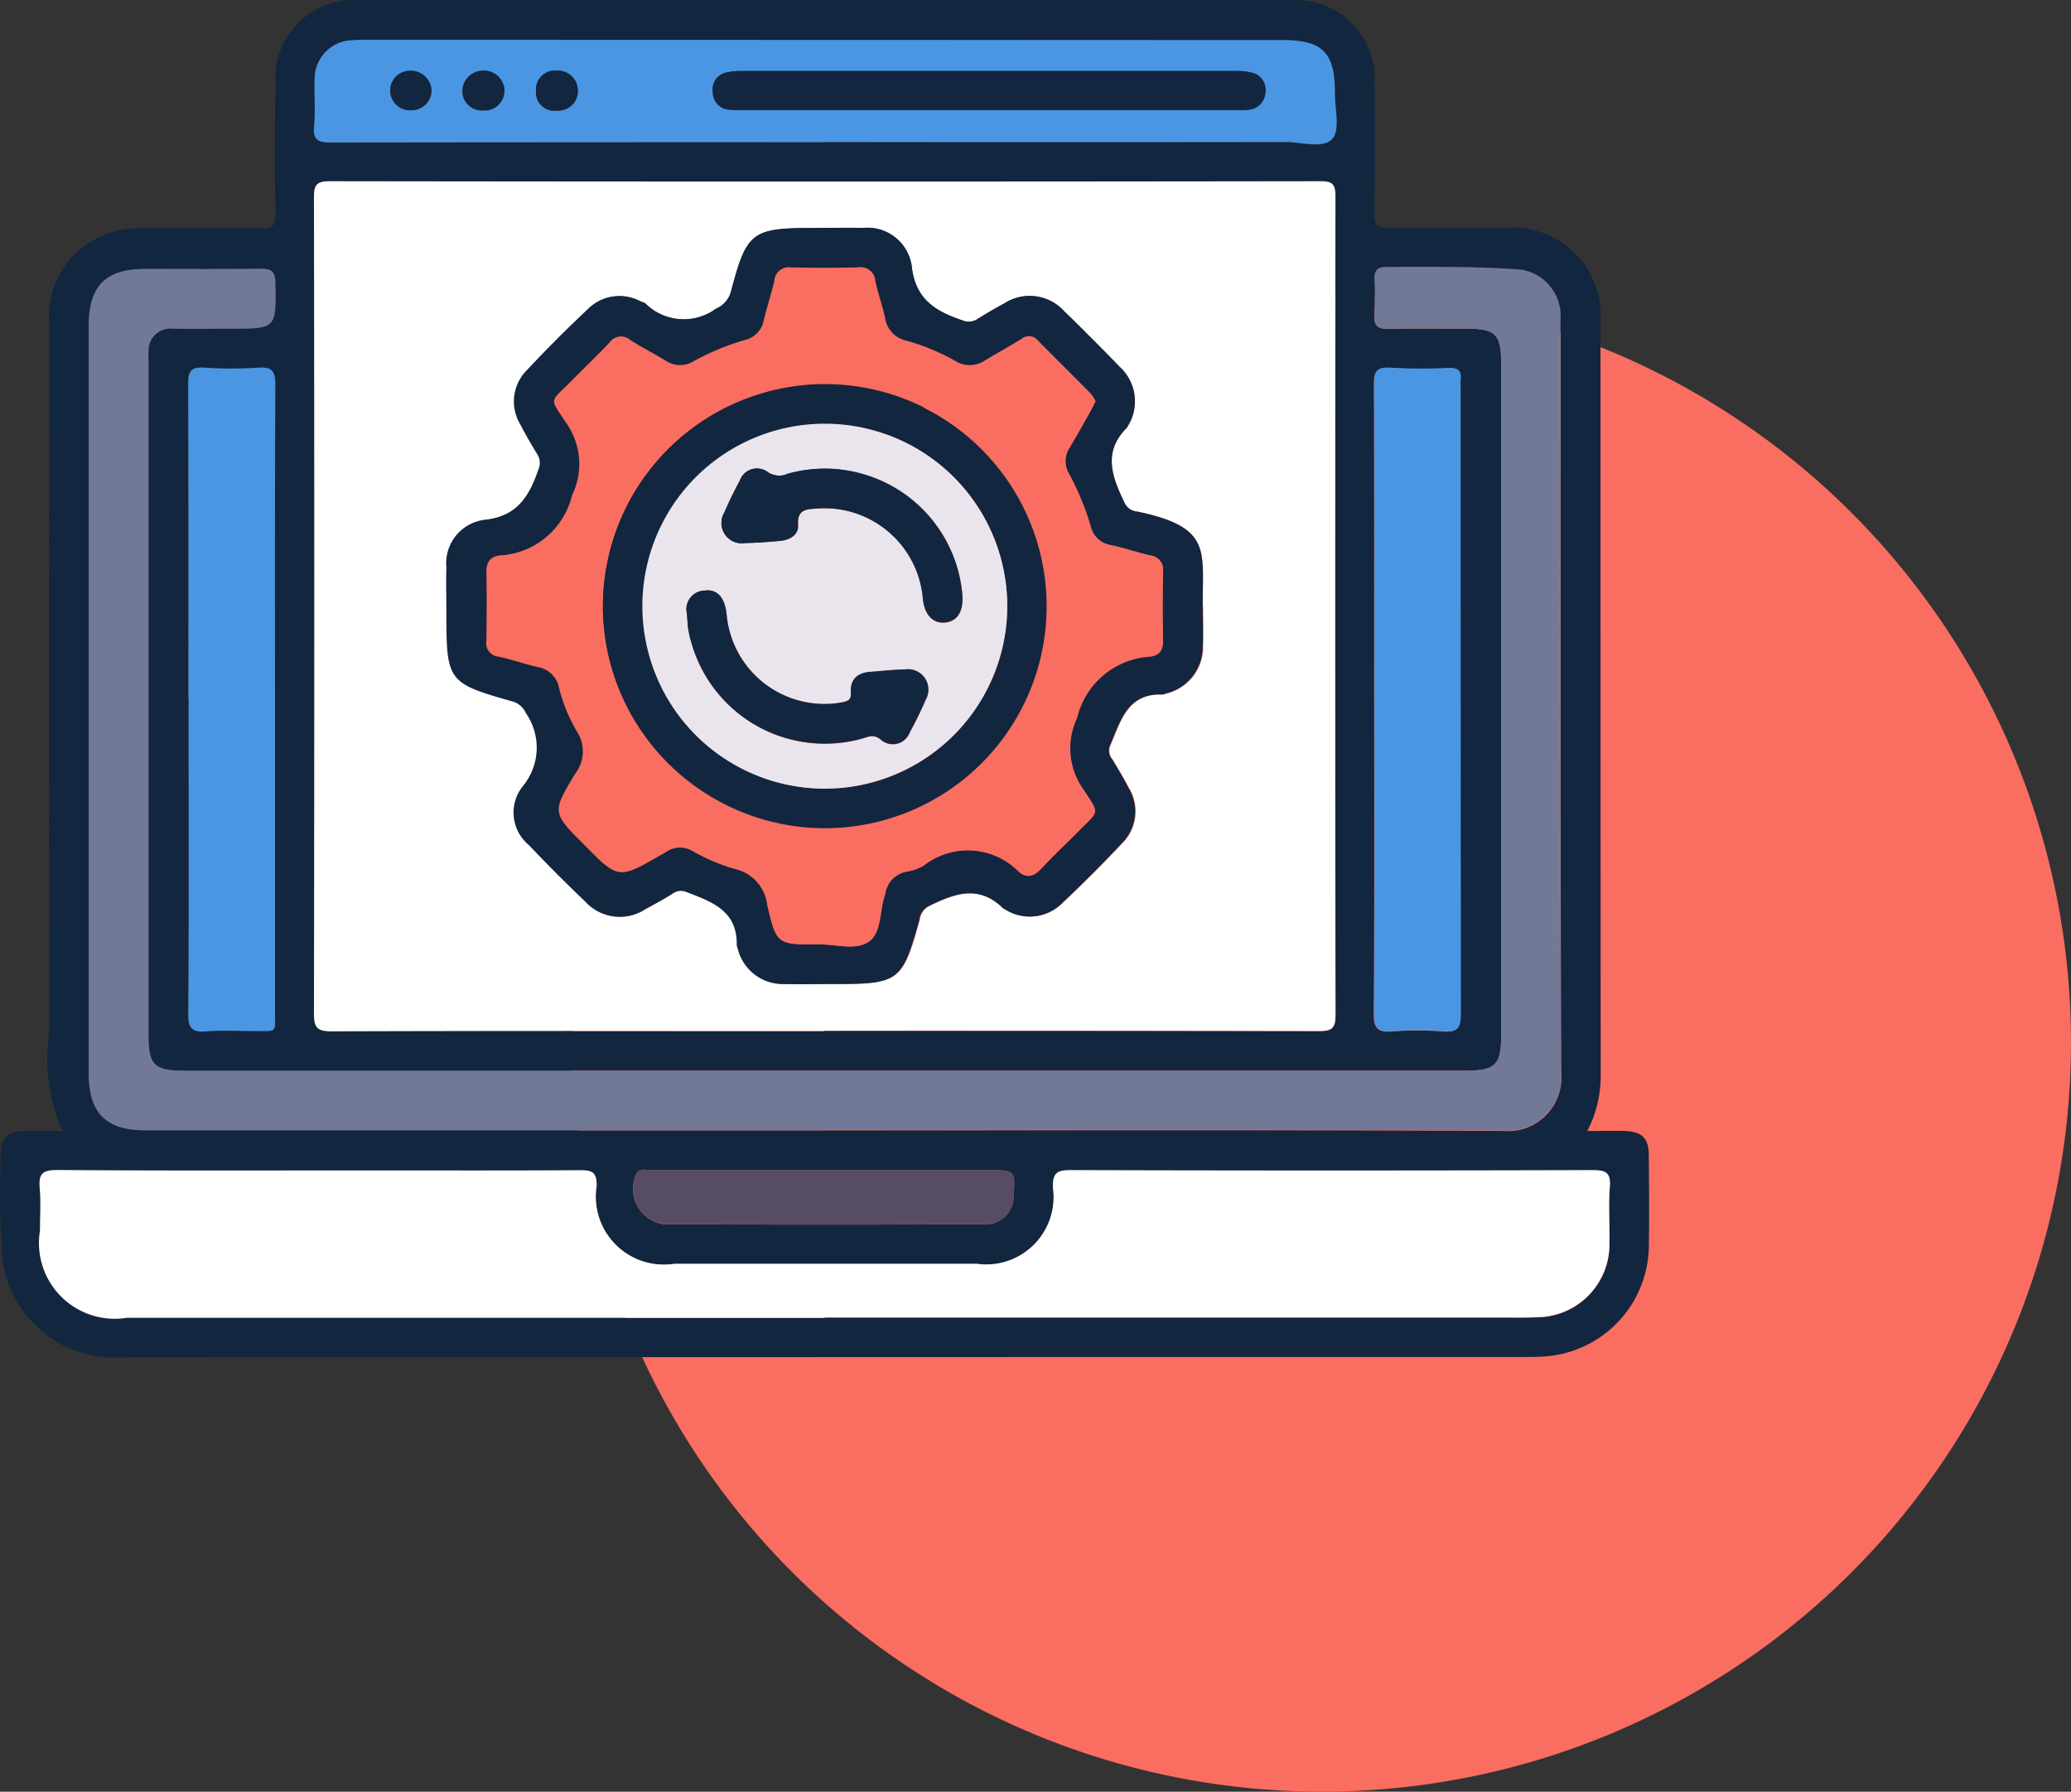 <svg xmlns="http://www.w3.org/2000/svg" xmlns:xlink="http://www.w3.org/1999/xlink" width="57.041" height="49.344" viewBox="0 0 57.041 49.344">
  <rect x="0" y="0" width="57.041" height="49.344" fill="#333333" stroke="none"/>
  <defs>
    <clipPath id="clip-path">
      <rect id="Rectángulo_403851" data-name="Rectángulo 403851" width="45.421" height="37.385" fill="none"/>
    </clipPath>
  </defs>
  <g id="Grupo_1103109" data-name="Grupo 1103109" transform="translate(-837.908 -7667.953)">
    <g id="Grupo_1103108" data-name="Grupo 1103108">
      <g id="Grupo_1103107" data-name="Grupo 1103107">
        <ellipse id="Elipse_11565" data-name="Elipse 11565" cx="20.631" cy="20.631" rx="20.631" ry="20.631" transform="translate(853.687 7676.034)" fill="#fa6d61"/>
        <g id="Grupo_1102603" data-name="Grupo 1102603" transform="translate(837.908 7667.953)">
          <g id="Grupo_1102602" data-name="Grupo 1102602" transform="translate(0 0)" clip-path="url(#clip-path)">
            <path id="Trazado_913295" data-name="Trazado 913295" d="M43.718,31.148c.381,0,.707-.009,1.032,0,.474.017.66.2.663.659.006.855.016,1.711,0,2.567a3.082,3.082,0,0,1-2.825,2.979c-.194.016-.39.018-.585.018q-19.317,0-38.635.012a3.13,3.13,0,0,1-3.3-2.677A25.584,25.584,0,0,1,.029,31.65c0-.341.269-.486.587-.5.343-.012.688,0,1.107,0a4.886,4.886,0,0,1-.367-2.713q-.013-9.75,0-19.5a2.424,2.424,0,0,1,1.681-2.53,3.134,3.134,0,0,1,.977-.128c1.066,0,2.132-.012,3.2.008.3.005.374-.091.37-.38-.015-1.2-.012-2.4,0-3.6A2.169,2.169,0,0,1,9.849,0Q22.727,0,35.606.005a2.164,2.164,0,0,1,2.255,2.276c.009,1.2.012,2.4-.005,3.6,0,.309.071.409.393.4,1.066-.02,2.132-.011,3.2-.007a2.434,2.434,0,0,1,2.633,2.637q0,10.358.006,20.715a3.3,3.3,0,0,1-.366,1.516M22.687,28.393v0q6.822,0,13.642.007c.333,0,.457-.055.457-.431q-.019-11.279,0-22.558c0-.346-.1-.412-.423-.412q-13.642.013-27.284,0c-.372,0-.429.118-.429.45q.013,11.234,0,22.468c0,.392.086.495.488.493,4.517-.017,9.035-.01,13.552-.01m.03,2.738v-.006c6.229,0,12.459-.016,18.688.015A1.473,1.473,0,0,0,43,29.537c-.025-6.845-.014-13.691-.014-20.535,0-.135.005-.271,0-.406A1.293,1.293,0,0,0,41.91,7.428c-1.242-.094-2.488-.076-3.732-.075-.227,0-.329.089-.322.321a9.226,9.226,0,0,1,0,.99c-.027.332.118.4.417.394.705-.017,1.411-.006,2.116-.006.808,0,.958.153.958.977q0,9.232,0,18.464c0,.842-.151.993-1,.993H5.087c-.848,0-1-.151-1-.989V10.034c0-.12-.007-.241,0-.36a.594.594,0,0,1,.668-.622c.525.008,1.05,0,1.576,0,1.281,0,1.272,0,1.248-1.27-.006-.3-.1-.387-.391-.383-1.066.015-2.132,0-3.2.006-1.084,0-1.55.47-1.55,1.563q0,10.291,0,20.581c0,1.111.472,1.581,1.585,1.581H22.717m-.006,5.161H41.393c.315,0,.63.006.945-.009a2.007,2.007,0,0,0,1.992-2.064c.006-.51-.029-1.023.011-1.53.032-.4-.122-.454-.477-.454q-7.18.016-14.36,0c-.374,0-.512.057-.5.479a1.857,1.857,0,0,1-2.1,2.1H18.573a1.875,1.875,0,0,1-2.139-2.152c0-.381-.135-.427-.458-.425-1.921.013-3.842.006-5.762.006-2.881,0-5.762.01-8.643-.011-.411,0-.509.116-.476.5s.007.779.007,1.17a2.086,2.086,0,0,0,2.388,2.4H22.711m.006-32.377v0q6.345,0,12.691,0c.444,0,1.036.194,1.289-.087.22-.244.07-.826.072-1.258,0-1.115-.339-1.461-1.437-1.461l-25.2-.008c-.15,0-.3,0-.449.013a1.065,1.065,0,0,0-1.015,1.06c-.017.435.024.873-.016,1.3-.037.4.119.455.475.454q6.8-.018,13.591-.008M5.19,19.227v.856c0,2.611.01,5.223-.01,7.835,0,.408.114.52.5.488.433-.034.87,0,1.3-.008.663-.006.584.082.585-.564q0-3.782,0-7.565c0-3.227-.007-6.454.009-9.681,0-.384-.111-.484-.477-.46a10.975,10.975,0,0,1-1.485,0c-.374-.027-.44.117-.44.456.012,2.882.007,5.764.007,8.646m32.669.046c0,2.882.01,5.765-.012,8.647,0,.418.124.512.506.485a8.916,8.916,0,0,1,1.395,0c.417.036.491-.121.49-.5q-.018-8.625-.008-17.249a1.486,1.486,0,0,1,0-.18c.031-.247-.058-.346-.323-.337a15.952,15.952,0,0,1-1.62-.006c-.376-.026-.438.118-.436.455.012,2.9.007,5.795.007,8.692M22.723,32.226v0c-1.6,0-3.207,0-4.81,0-.135,0-.306-.072-.394.118a.983.983,0,0,0,.788,1.375q4.405.014,8.811,0a.77.77,0,0,0,.8-.791c.044-.694.04-.7-.659-.7h-4.54" transform="translate(0 0)" fill="#12263f"/>
            <path id="Trazado_913296" data-name="Trazado 913296" d="M31.844,33.678c-4.517,0-9.035-.006-13.552.01-.4,0-.489-.1-.488-.493q.019-11.235,0-22.468c0-.332.056-.451.428-.451q13.642.019,27.284,0c.327,0,.423.065.423.411q-.017,11.279,0,22.558c0,.377-.124.432-.457.432q-6.821-.015-13.642-.007ZM42.283,21.99h0c0-.075,0-.15,0-.225.015-1.386.152-1.979-1.793-2.39a.417.417,0,0,1-.352-.228c-.34-.7-.621-1.393.045-2.071a.16.16,0,0,0,.025-.037A1.286,1.286,0,0,0,40,15.391q-.75-.778-1.528-1.528a1.28,1.28,0,0,0-1.646-.221c-.251.135-.5.279-.738.429a.434.434,0,0,1-.416.042c-.735-.246-1.3-.572-1.4-1.48a1.23,1.23,0,0,0-1.356-1.066c-.435-.013-.87,0-1.306,0-1.748,0-1.881.093-2.32,1.764a.715.715,0,0,1-.412.461,1.5,1.5,0,0,1-1.945-.147.512.512,0,0,0-.122-.057,1.218,1.218,0,0,0-1.456.218q-.853.8-1.654,1.657a1.22,1.22,0,0,0-.2,1.5c.144.279.3.552.466.82a.439.439,0,0,1,.041.418c-.25.73-.572,1.3-1.483,1.4a1.2,1.2,0,0,0-1.055,1.312c-.017.42,0,.841,0,1.261,0,1.869.036,1.924,1.807,2.422a.575.575,0,0,1,.379.321,1.668,1.668,0,0,1-.1,2.041,1.162,1.162,0,0,0,.187,1.6q.761.8,1.558,1.562a1.281,1.281,0,0,0,1.648.2c.251-.135.5-.272.742-.423a.381.381,0,0,1,.375-.053c.7.27,1.422.511,1.4,1.468a.271.271,0,0,0,.025.085,1.28,1.28,0,0,0,1.29.986c.465.015.931,0,1.4,0,1.747,0,1.845-.074,2.314-1.767a.485.485,0,0,1,.259-.379c.693-.337,1.37-.6,2.032.052a.306.306,0,0,0,.076.048,1.266,1.266,0,0,0,1.576-.191c.556-.525,1.1-1.067,1.623-1.625a1.238,1.238,0,0,0,.194-1.536c-.137-.266-.293-.523-.446-.78a.377.377,0,0,1-.072-.375c.295-.667.467-1.456,1.451-1.417a.293.293,0,0,0,.086-.025,1.318,1.318,0,0,0,1.024-1.315c.017-.359,0-.72,0-1.081" transform="translate(-9.157 -5.285)" fill="#fff"/>
            <path id="Trazado_913297" data-name="Trazado 913297" d="M25.3,38.916H6.616c-1.114,0-1.585-.47-1.585-1.581q0-10.291,0-20.581c0-1.093.466-1.562,1.55-1.563,1.066,0,2.132.009,3.2-.006.294,0,.386.087.391.383.024,1.27.033,1.27-1.248,1.27-.525,0-1.051.007-1.576,0a.6.6,0,0,0-.668.623c-.011.119,0,.24,0,.36V36.282c0,.839.152.989,1,.989H42.934c.846,0,1-.151,1-.993q0-9.233,0-18.465c0-.824-.15-.977-.958-.977-.706,0-1.411-.012-2.116.005-.3.008-.444-.062-.417-.394a9.225,9.225,0,0,0,0-.99c-.006-.233.1-.321.322-.321,1.244,0,2.49-.019,3.732.075a1.294,1.294,0,0,1,1.069,1.168c.009.135,0,.27,0,.405,0,6.845-.011,13.691.014,20.536a1.474,1.474,0,0,1-1.592,1.6c-6.229-.032-12.459-.016-18.688-.016Z" transform="translate(-2.587 -7.785)" fill="#727997"/>
            <path id="Trazado_913298" data-name="Trazado 913298" d="M23.863,70.425H4.641a2.086,2.086,0,0,1-2.388-2.4c0-.39.026-.783-.007-1.17s.065-.5.476-.5c2.881.021,5.762.011,8.643.011,1.921,0,3.842.006,5.762-.006.324,0,.463.045.458.425a1.875,1.875,0,0,0,2.139,2.152h8.328a1.857,1.857,0,0,0,2.1-2.1c-.009-.422.129-.48.5-.479q7.18.02,14.36,0c.355,0,.509.054.477.454-.04.507,0,1.02-.011,1.53a2.007,2.007,0,0,1-1.992,2.064c-.315.015-.63.008-.945.008H23.863" transform="translate(-1.152 -34.133)" fill="#fff"/>
            <path id="Trazado_913299" data-name="Trazado 913299" d="M31.872,5.072q-6.8,0-13.591.008c-.356,0-.512-.056-.475-.454.04-.431,0-.869.015-1.3a1.066,1.066,0,0,1,1.015-1.061c.149-.014.3-.012.45-.012l25.2.007c1.1,0,1.44.347,1.437,1.461,0,.433.148,1.015-.071,1.258-.254.281-.846.087-1.29.088q-6.345.009-12.691,0Zm4.516-.883h6.75a3.621,3.621,0,0,0,.4-.009.5.5,0,0,0,.464-.471.482.482,0,0,0-.368-.546,1.533,1.533,0,0,0-.443-.048q-6.795,0-13.589,0a1.762,1.762,0,0,0-.444.041.474.474,0,0,0-.372.54.48.48,0,0,0,.444.483,2.731,2.731,0,0,0,.4.01h6.75M25.071,3.65a.546.546,0,0,0-.577-.546.516.516,0,0,0-.572.548.5.5,0,0,0,.565.549.536.536,0,0,0,.585-.551m-4.616.544a.554.554,0,0,0,.585-.544.57.57,0,0,0-.6-.542.543.543,0,1,0,.012,1.086m2.592-.544a.56.56,0,0,0-.591-.547.568.568,0,0,0-.564.58.531.531,0,0,0,.574.513.537.537,0,0,0,.581-.546" transform="translate(-9.156 -1.157)" fill="#4b96e3"/>
            <path id="Trazado_913300" data-name="Trazado 913300" d="M10.675,29.948c0-2.882.005-5.764-.007-8.646,0-.339.065-.482.439-.456a10.975,10.975,0,0,0,1.485,0c.366-.023.479.076.477.46-.016,3.227-.009,6.454-.009,9.681q0,3.783,0,7.565c0,.646.079.558-.584.564-.435,0-.873-.026-1.305.009-.39.031-.507-.08-.5-.488.02-2.612.01-5.224.01-7.835v-.856" transform="translate(-5.485 -10.721)" fill="#4b96e3"/>
            <path id="Trazado_913301" data-name="Trazado 913301" d="M77.941,29.994c0-2.9.005-5.795-.007-8.692,0-.338.06-.481.436-.456a16.105,16.105,0,0,0,1.621.007c.265-.009.354.09.322.337a1.478,1.478,0,0,0,0,.18q0,8.625.008,17.25c0,.384-.073.541-.49.5a8.915,8.915,0,0,0-1.395,0c-.383.027-.509-.067-.506-.485.021-2.882.011-5.765.011-8.647" transform="translate(-40.083 -10.72)" fill="#4b96e3"/>
            <path id="Trazado_913302" data-name="Trazado 913302" d="M41.188,66.341h4.54c.7,0,.7,0,.659.7a.77.77,0,0,1-.8.791q-4.405.012-8.811,0a.983.983,0,0,1-.788-1.375c.088-.19.258-.117.394-.118,1.6-.005,3.207,0,4.81,0Z" transform="translate(-18.466 -34.115)" fill="#564d65"/>
            <path id="Trazado_913303" data-name="Trazado 913303" d="M46.153,23.352c0,.36.014.721,0,1.081a1.319,1.319,0,0,1-1.024,1.315.293.293,0,0,1-.086.025c-.984-.039-1.156.75-1.451,1.417a.376.376,0,0,0,.072.374c.153.258.309.514.446.78a1.237,1.237,0,0,1-.194,1.536c-.524.558-1.067,1.1-1.623,1.625a1.265,1.265,0,0,1-1.576.192.306.306,0,0,1-.076-.048C39.976,31,39.3,31.26,38.607,31.6a.485.485,0,0,0-.259.38c-.469,1.693-.568,1.767-2.314,1.767-.466,0-.931.01-1.4,0a1.28,1.28,0,0,1-1.29-.986.274.274,0,0,1-.025-.086c.023-.957-.7-1.2-1.4-1.468a.38.38,0,0,0-.375.053c-.241.15-.491.288-.742.423a1.282,1.282,0,0,1-1.648-.2q-.8-.764-1.558-1.562a1.163,1.163,0,0,1-.187-1.6,1.667,1.667,0,0,0,.1-2.041.575.575,0,0,0-.379-.321c-1.771-.5-1.807-.553-1.807-2.422,0-.42-.013-.841,0-1.261a1.2,1.2,0,0,1,1.055-1.312c.911-.1,1.233-.67,1.483-1.4a.439.439,0,0,0-.041-.418c-.165-.268-.322-.541-.466-.82a1.219,1.219,0,0,1,.2-1.5q.8-.854,1.654-1.657a1.218,1.218,0,0,1,1.456-.218A.53.53,0,0,1,30.8,15a1.5,1.5,0,0,0,1.945.147.713.713,0,0,0,.412-.461c.44-1.671.572-1.763,2.32-1.763.436,0,.871-.01,1.306,0a1.229,1.229,0,0,1,1.356,1.066c.105.908.669,1.234,1.4,1.48a.434.434,0,0,0,.416-.042c.242-.151.488-.295.738-.429a1.28,1.28,0,0,1,1.646.221q.777.751,1.528,1.529A1.286,1.286,0,0,1,44.08,18.4a.157.157,0,0,1-.026.037c-.666.677-.385,1.368-.045,2.071a.417.417,0,0,0,.352.228c1.945.411,1.808,1,1.793,2.39,0,.075,0,.15,0,.225ZM43.2,17.705a1.221,1.221,0,0,0-.14-.221c-.485-.491-.977-.976-1.461-1.468a.313.313,0,0,0-.441-.031c-.333.2-.675.39-1.008.592a.743.743,0,0,1-.806.019,5.949,5.949,0,0,0-1.366-.566.747.747,0,0,1-.576-.616c-.078-.351-.2-.691-.273-1.042a.4.4,0,0,0-.472-.357c-.615.012-1.231.014-1.845,0a.4.4,0,0,0-.462.372c-.082.365-.206.72-.289,1.084a.69.69,0,0,1-.531.546,6.924,6.924,0,0,0-1.407.584.707.707,0,0,1-.764-.017c-.32-.195-.657-.362-.97-.566a.389.389,0,0,0-.583.07c-.348.373-.721.722-1.078,1.086-.551.562-.581.415-.126,1.1a1.961,1.961,0,0,1,.178,2.014A2.165,2.165,0,0,1,26.8,21.947c-.3.028-.389.207-.381.5.016.615.01,1.231,0,1.846a.375.375,0,0,0,.334.442c.366.077.72.2,1.085.287a.717.717,0,0,1,.579.556,4.544,4.544,0,0,0,.489,1.2,1,1,0,0,1-.04,1.166c-.648,1.071-.635,1.079.24,1.957.953.955.953.955,2.1.294.052-.03.106-.056.155-.09a.686.686,0,0,1,.759-.015,5.476,5.476,0,0,0,1.113.474,1.156,1.156,0,0,1,.926,1c.25,1.1.281,1.095,1.422,1.085.464,0,1.014.172,1.367-.071s.3-.844.442-1.281a.274.274,0,0,0,.015-.042.711.711,0,0,1,.582-.607,1.46,1.46,0,0,0,.465-.161,1.972,1.972,0,0,1,2.638.167c.235.2.425.111.618-.1.327-.351.678-.68,1.016-1.021.576-.584.591-.455.143-1.142a1.946,1.946,0,0,1-.182-1.975,2.2,2.2,0,0,1,2-1.692c.275-.026.375-.184.369-.457q-.019-.945,0-1.891a.386.386,0,0,0-.349-.435c-.364-.086-.72-.208-1.086-.285a.675.675,0,0,1-.556-.518,7.505,7.505,0,0,0-.6-1.45.681.681,0,0,1,.019-.723c.191-.322.374-.649.559-.975.051-.091.1-.186.151-.293" transform="translate(-13.028 -6.646)" fill="#12263f"/>
            <path id="Trazado_913304" data-name="Trazado 913304" d="M48.025,5.1h-6.75a2.665,2.665,0,0,1-.4-.01.48.48,0,0,1-.444-.483.474.474,0,0,1,.372-.54,1.76,1.76,0,0,1,.444-.041q6.795,0,13.589,0a1.533,1.533,0,0,1,.443.048.482.482,0,0,1,.368.546.5.5,0,0,1-.464.472,3.742,3.742,0,0,1-.4.008h-6.75" transform="translate(-20.793 -2.071)" fill="#12263f"/>
            <path id="Trazado_913305" data-name="Trazado 913305" d="M31.552,4.555a.536.536,0,0,1-.585.551.5.5,0,0,1-.565-.548.516.516,0,0,1,.572-.549.546.546,0,0,1,.577.546" transform="translate(-15.638 -2.062)" fill="#12263f"/>
            <path id="Trazado_913306" data-name="Trazado 913306" d="M22.668,5.1a.543.543,0,1,1-.013-1.086.571.571,0,0,1,.6.542.554.554,0,0,1-.585.544" transform="translate(-11.37 -2.065)" fill="#12263f"/>
            <path id="Trazado_913307" data-name="Trazado 913307" d="M27.377,4.553A.537.537,0,0,1,26.8,5.1a.531.531,0,0,1-.574-.513.568.568,0,0,1,.564-.58.56.56,0,0,1,.591.547" transform="translate(-13.486 -2.06)" fill="#12263f"/>
            <path id="Trazado_913308" data-name="Trazado 913308" d="M44.358,18.861c-.055.107-.1.2-.151.293-.185.326-.367.653-.559.975a.682.682,0,0,0-.019.723,7.462,7.462,0,0,1,.6,1.45.675.675,0,0,0,.556.518c.366.077.722.2,1.085.285a.386.386,0,0,1,.349.435q-.019.946,0,1.891c.006.273-.094.431-.369.457a2.2,2.2,0,0,0-2,1.692,1.946,1.946,0,0,0,.182,1.975c.448.687.434.558-.143,1.142-.338.341-.688.67-1.016,1.021-.193.206-.383.292-.618.1a1.973,1.973,0,0,0-2.638-.168,1.449,1.449,0,0,1-.465.161.712.712,0,0,0-.582.607.275.275,0,0,1-.015.042c-.145.437-.083,1.033-.442,1.28s-.9.068-1.367.071c-1.142.009-1.173.01-1.423-1.085a1.156,1.156,0,0,0-.926-1,5.459,5.459,0,0,1-1.113-.474.685.685,0,0,0-.759.015c-.05.034-.1.061-.155.09-1.15.661-1.15.661-2.1-.294-.875-.878-.888-.886-.24-1.957a1,1,0,0,0,.04-1.165,4.54,4.54,0,0,1-.489-1.2A.717.717,0,0,0,29,26.173c-.365-.083-.719-.211-1.085-.287a.375.375,0,0,1-.334-.442c.007-.615.014-1.231,0-1.846-.008-.288.082-.468.381-.5a2.165,2.165,0,0,0,1.979-1.658,1.961,1.961,0,0,0-.178-2.014c-.455-.687-.425-.54.126-1.1.357-.364.73-.713,1.078-1.086a.39.39,0,0,1,.583-.07c.313.2.65.371.97.565a.707.707,0,0,0,.764.017,6.953,6.953,0,0,1,1.407-.584.688.688,0,0,0,.531-.546c.083-.365.207-.72.289-1.084a.4.4,0,0,1,.462-.372c.615.015,1.231.013,1.845,0a.4.4,0,0,1,.472.357c.072.352.2.692.273,1.042a.748.748,0,0,0,.576.616,5.972,5.972,0,0,1,1.366.567.743.743,0,0,0,.806-.019c.334-.2.675-.39,1.008-.592a.313.313,0,0,1,.441.031c.485.492.976.977,1.461,1.468a1.22,1.22,0,0,1,.14.221m-13.569,5.6a6.111,6.111,0,1,0,6.164-6.078,6.127,6.127,0,0,0-6.164,6.078" transform="translate(-14.184 -7.802)" fill="#fa6d61"/>
            <path id="Trazado_913309" data-name="Trazado 913309" d="M34.19,27.875a6.111,6.111,0,1,1,6.1,6.145,6.119,6.119,0,0,1-6.1-6.145m6.158,5.056a5.025,5.025,0,1,0-5.07-4.908,5.041,5.041,0,0,0,5.07,4.908" transform="translate(-17.585 -11.211)" fill="#12263f"/>
            <path id="Trazado_913310" data-name="Trazado 913310" d="M41.5,34.078a5.025,5.025,0,1,1,4.977-5.1,5.032,5.032,0,0,1-4.977,5.1m3.746-5.295a3.8,3.8,0,0,0-4.812-3.378.565.565,0,0,1-.538-.035.5.5,0,0,0-.784.223c-.154.29-.3.584-.429.886a.558.558,0,0,0,.569.836c.329-.007.659-.029.986-.06.264-.025.5-.174.483-.438-.033-.44.246-.431.524-.452a2.717,2.717,0,0,1,2.913,2.5c.042.418.273.668.6.643s.509-.281.491-.72m-7.595.448c.019.226.02.347.041.465a3.82,3.82,0,0,0,4.795,3c.16-.044.3-.127.492.02a.5.5,0,0,0,.817-.2,9.334,9.334,0,0,0,.433-.886.561.561,0,0,0-.574-.835c-.314,0-.627.043-.942.064-.357.023-.569.205-.545.569.014.21-.073.235-.242.273a2.705,2.705,0,0,1-3.178-2.408c-.045-.471-.254-.716-.6-.671a.512.512,0,0,0-.5.609" transform="translate(-18.735 -12.359)" fill="#eae5ed"/>
            <path id="Trazado_913311" data-name="Trazado 913311" d="M47.561,30.088c.017.44-.156.694-.491.72s-.554-.224-.6-.643a2.717,2.717,0,0,0-2.913-2.495c-.277.02-.556.011-.524.452.02.264-.219.413-.483.438-.328.031-.657.053-.986.059A.558.558,0,0,1,41,27.784c.128-.3.276-.6.429-.886a.5.5,0,0,1,.784-.222.565.565,0,0,0,.537.035,3.8,3.8,0,0,1,4.812,3.377" transform="translate(-21.052 -13.664)" fill="#12263f"/>
            <path id="Trazado_913312" data-name="Trazado 913312" d="M38.941,34.09a.512.512,0,0,1,.5-.609c.348-.045.557.2.6.671a2.705,2.705,0,0,0,3.178,2.408c.169-.038.256-.063.242-.273-.024-.363.187-.545.545-.569.314-.021.627-.06.942-.064a.561.561,0,0,1,.574.835,9.334,9.334,0,0,1-.433.886.5.5,0,0,1-.817.2c-.193-.147-.332-.064-.492-.02a3.82,3.82,0,0,1-4.795-3c-.021-.118-.022-.238-.041-.465" transform="translate(-20.027 -17.218)" fill="#12263f"/>
          </g>
        </g>
      </g>
    </g>
  </g>
</svg>
